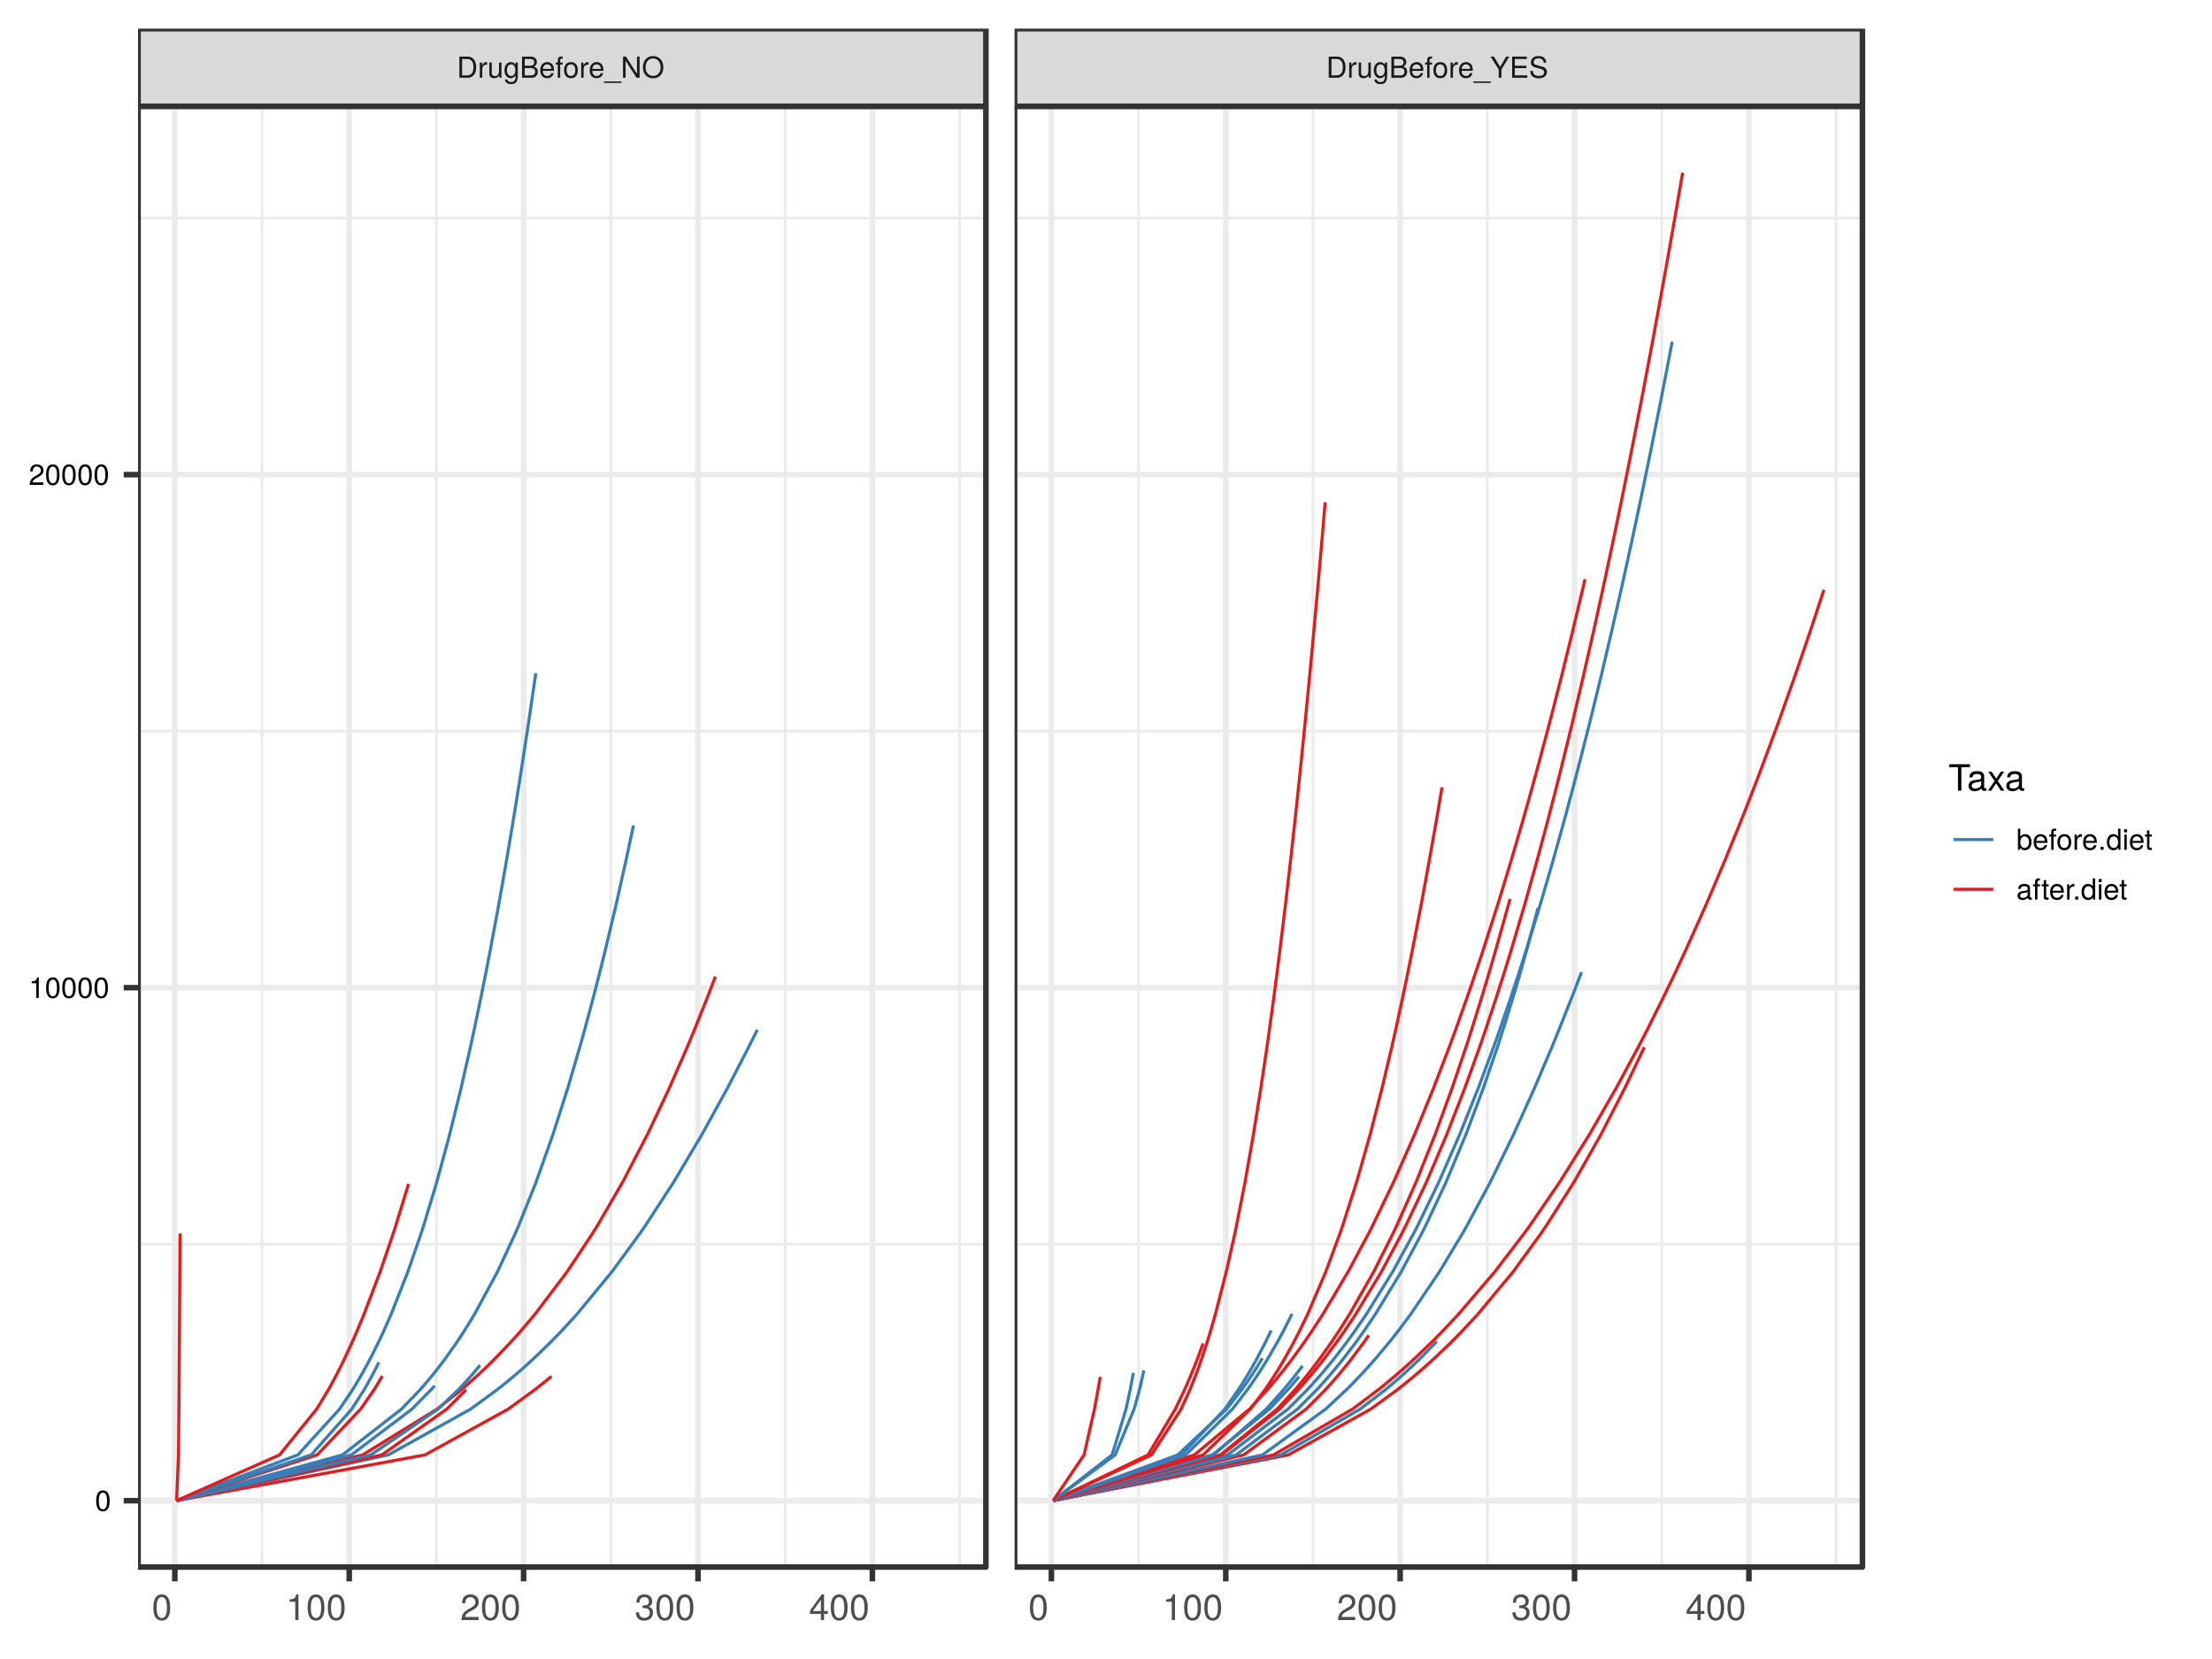 <?xml version="1.0" encoding="UTF-8"?>
<svg xmlns="http://www.w3.org/2000/svg" xmlns:xlink="http://www.w3.org/1999/xlink" width="768pt" height="576pt" viewBox="0 0 768 576" version="1.1">
<defs>
<g>
<symbol overflow="visible" id="glyph0-0">
<path style="stroke:none;" d=""/>
</symbol>
<symbol overflow="visible" id="glyph0-1">
<path style="stroke:none;" d="M 6.719 -3.672 C 6.719 -5.953 5.594 -7.344 3.734 -7.344 L 0.891 -7.344 L 0.891 0 L 3.734 0 C 5.578 0 6.719 -1.391 6.719 -3.672 Z M 5.781 -3.672 C 5.781 -1.812 5.016 -0.828 3.562 -0.828 L 1.828 -0.828 L 1.828 -6.516 L 3.562 -6.516 C 5.016 -6.516 5.781 -5.547 5.781 -3.672 Z M 5.781 -3.672 "/>
</symbol>
<symbol overflow="visible" id="glyph0-2">
<path style="stroke:none;" d="M 3.234 -4.547 L 3.234 -5.406 C 3.094 -5.422 3.031 -5.438 2.906 -5.438 C 2.375 -5.438 1.953 -5.109 1.469 -4.328 L 1.469 -5.281 L 0.703 -5.281 L 0.703 0 L 1.547 0 L 1.547 -2.734 C 1.547 -3.938 1.938 -4.531 3.234 -4.547 Z M 3.234 -4.547 "/>
</symbol>
<symbol overflow="visible" id="glyph0-3">
<path style="stroke:none;" d="M 4.859 0 L 4.859 -5.281 L 4.016 -5.281 L 4.016 -2.375 C 4.016 -1.297 3.453 -0.578 2.578 -0.578 C 1.922 -0.578 1.484 -0.984 1.484 -1.625 L 1.484 -5.281 L 0.656 -5.281 L 0.656 -1.297 C 0.656 -0.406 1.312 0.156 2.344 0.156 C 3.109 0.156 3.609 -0.125 4.109 -0.812 L 4.109 0 Z M 4.859 0 "/>
</symbol>
<symbol overflow="visible" id="glyph0-4">
<path style="stroke:none;" d="M 4.922 -0.859 L 4.922 -5.281 L 4.156 -5.281 L 4.156 -4.516 C 3.734 -5.141 3.219 -5.438 2.547 -5.438 C 1.203 -5.438 0.297 -4.297 0.297 -2.594 C 0.297 -0.922 1.234 0.156 2.469 0.156 C 3.141 0.156 3.594 -0.125 4.156 -0.797 L 4.156 -0.438 C 4.156 0.953 3.578 1.484 2.594 1.484 C 1.938 1.484 1.422 1.25 1.312 0.609 L 0.469 0.609 C 0.547 1.609 1.328 2.203 2.562 2.203 C 4.219 2.203 4.922 1.469 4.922 -0.859 Z M 4.078 -2.609 C 4.078 -1.344 3.531 -0.625 2.641 -0.625 C 1.719 -0.625 1.172 -1.359 1.172 -2.641 C 1.172 -3.906 1.734 -4.656 2.625 -4.656 C 3.531 -4.656 4.078 -3.891 4.078 -2.609 Z M 4.078 -2.609 "/>
</symbol>
<symbol overflow="visible" id="glyph0-5">
<path style="stroke:none;" d="M 6.281 -2.094 C 6.281 -2.984 5.875 -3.516 4.938 -3.875 C 5.609 -4.188 5.953 -4.734 5.953 -5.484 C 5.953 -6.547 5.172 -7.344 3.781 -7.344 L 0.797 -7.344 L 0.797 0 L 4.109 0 C 5.438 0 6.281 -0.891 6.281 -2.094 Z M 5.016 -5.344 C 5.016 -4.609 4.578 -4.188 3.547 -4.188 L 1.734 -4.188 L 1.734 -6.516 L 3.547 -6.516 C 4.578 -6.516 5.016 -6.094 5.016 -5.344 Z M 5.344 -2.094 C 5.344 -1.375 4.906 -0.828 4.016 -0.828 L 1.734 -0.828 L 1.734 -3.359 L 4.016 -3.359 C 4.906 -3.359 5.344 -2.797 5.344 -2.094 Z M 5.344 -2.094 "/>
</symbol>
<symbol overflow="visible" id="glyph0-6">
<path style="stroke:none;" d="M 5.172 -2.406 C 5.172 -3.172 5.109 -3.641 4.953 -4.047 C 4.609 -4.906 3.812 -5.438 2.828 -5.438 C 1.344 -5.438 0.406 -4.344 0.406 -2.609 C 0.406 -0.875 1.312 0.156 2.797 0.156 C 4.016 0.156 4.844 -0.531 5.062 -1.609 L 4.219 -1.609 C 3.984 -0.906 3.5 -0.625 2.828 -0.625 C 1.953 -0.625 1.297 -1.188 1.281 -2.406 Z M 4.266 -3.141 C 4.266 -3.141 4.266 -3.109 4.266 -3.078 L 1.297 -3.078 C 1.375 -4.016 1.969 -4.656 2.812 -4.656 C 3.641 -4.656 4.266 -3.969 4.266 -3.141 Z M 4.266 -3.141 "/>
</symbol>
<symbol overflow="visible" id="glyph0-7">
<path style="stroke:none;" d="M 2.594 -4.594 L 2.594 -5.281 L 1.719 -5.281 L 1.719 -6.109 C 1.719 -6.453 1.922 -6.641 2.312 -6.641 C 2.375 -6.641 2.406 -6.641 2.594 -6.625 L 2.594 -7.328 C 2.406 -7.359 2.297 -7.375 2.125 -7.375 C 1.344 -7.375 0.891 -6.938 0.891 -6.172 L 0.891 -5.281 L 0.188 -5.281 L 0.188 -4.594 L 0.891 -4.594 L 0.891 0 L 1.719 0 L 1.719 -4.594 Z M 2.594 -4.594 "/>
</symbol>
<symbol overflow="visible" id="glyph0-8">
<path style="stroke:none;" d="M 5.141 -2.594 C 5.141 -4.422 4.266 -5.438 2.734 -5.438 C 1.266 -5.438 0.359 -4.422 0.359 -2.641 C 0.359 -0.859 1.25 0.156 2.75 0.156 C 4.234 0.156 5.141 -0.859 5.141 -2.594 Z M 4.266 -2.609 C 4.266 -1.375 3.672 -0.625 2.75 -0.625 C 1.812 -0.625 1.234 -1.359 1.234 -2.641 C 1.234 -3.906 1.812 -4.656 2.75 -4.656 C 3.703 -4.656 4.266 -3.922 4.266 -2.609 Z M 4.266 -2.609 "/>
</symbol>
<symbol overflow="visible" id="glyph0-9">
<path style="stroke:none;" d="M 5.828 1.781 L 5.828 1.281 L -0.219 1.281 L -0.219 1.781 Z M 5.828 1.781 "/>
</symbol>
<symbol overflow="visible" id="glyph0-10">
<path style="stroke:none;" d="M 6.516 0 L 6.516 -7.344 L 5.625 -7.344 L 5.625 -1.344 L 1.781 -7.344 L 0.766 -7.344 L 0.766 0 L 1.656 0 L 1.656 -5.953 L 5.453 0 Z M 6.516 0 "/>
</symbol>
<symbol overflow="visible" id="glyph0-11">
<path style="stroke:none;" d="M 7.484 -3.562 C 7.484 -5.922 6.078 -7.531 3.922 -7.531 C 1.812 -7.531 0.391 -5.922 0.391 -3.625 C 0.391 -1.312 1.812 0.188 3.938 0.188 C 6.094 0.188 7.484 -1.406 7.484 -3.562 Z M 6.547 -3.578 C 6.547 -1.797 5.484 -0.641 3.938 -0.641 C 2.375 -0.641 1.312 -1.797 1.312 -3.625 C 1.312 -5.438 2.375 -6.703 3.922 -6.703 C 5.516 -6.703 6.547 -5.438 6.547 -3.578 Z M 6.547 -3.578 "/>
</symbol>
<symbol overflow="visible" id="glyph0-12">
<path style="stroke:none;" d="M 6.656 -7.344 L 5.547 -7.344 L 3.453 -3.766 L 1.297 -7.344 L 0.125 -7.344 L 2.969 -2.875 L 2.969 0 L 3.906 0 L 3.906 -2.875 Z M 6.656 -7.344 "/>
</symbol>
<symbol overflow="visible" id="glyph0-13">
<path style="stroke:none;" d="M 6.172 0 L 6.172 -0.828 L 1.844 -0.828 L 1.844 -3.344 L 5.844 -3.344 L 5.844 -4.172 L 1.844 -4.172 L 1.844 -6.516 L 6 -6.516 L 6 -7.344 L 0.906 -7.344 L 0.906 0 Z M 6.172 0 "/>
</symbol>
<symbol overflow="visible" id="glyph0-14">
<path style="stroke:none;" d="M 6.266 -2.016 C 6.266 -2.922 5.688 -3.594 4.703 -3.859 L 2.859 -4.359 C 1.969 -4.578 1.641 -4.875 1.641 -5.438 C 1.641 -6.188 2.297 -6.75 3.281 -6.75 C 4.453 -6.75 5.125 -6.203 5.125 -5.25 L 6 -5.25 C 6 -6.688 5.016 -7.531 3.312 -7.531 C 1.703 -7.531 0.703 -6.641 0.703 -5.312 C 0.703 -4.422 1.172 -3.844 2.141 -3.594 L 3.969 -3.109 C 4.891 -2.875 5.328 -2.5 5.328 -1.922 C 5.328 -1.125 4.719 -0.641 3.453 -0.641 C 2.062 -0.641 1.375 -1.344 1.375 -2.391 L 0.484 -2.391 C 0.484 -0.656 1.656 0.188 3.391 0.188 C 5.25 0.188 6.266 -0.703 6.266 -2.016 Z M 6.266 -2.016 "/>
</symbol>
<symbol overflow="visible" id="glyph0-15">
<path style="stroke:none;" d="M 5.109 -3.438 C 5.109 -5.922 4.328 -7.141 2.766 -7.141 C 1.234 -7.141 0.438 -5.891 0.438 -3.5 C 0.438 -1.094 1.234 0.156 2.766 0.156 C 4.281 0.156 5.109 -1.094 5.109 -3.438 Z M 4.203 -3.516 C 4.203 -1.484 3.734 -0.578 2.75 -0.578 C 1.812 -0.578 1.344 -1.531 1.344 -3.484 C 1.344 -5.438 1.812 -6.359 2.766 -6.359 C 3.734 -6.359 4.203 -5.438 4.203 -3.516 Z M 4.203 -3.516 "/>
</symbol>
<symbol overflow="visible" id="glyph0-16">
<path style="stroke:none;" d="M 3.5 0 L 3.5 -7.141 L 2.906 -7.141 C 2.594 -6.047 2.406 -5.891 1.031 -5.719 L 1.031 -5.094 L 2.609 -5.094 L 2.609 0 Z M 3.5 0 "/>
</symbol>
<symbol overflow="visible" id="glyph0-17">
<path style="stroke:none;" d="M 5.156 -5.047 C 5.156 -6.266 4.219 -7.141 2.859 -7.141 C 1.406 -7.141 0.547 -6.406 0.5 -4.672 L 1.391 -4.672 C 1.469 -5.859 1.953 -6.375 2.828 -6.375 C 3.641 -6.375 4.25 -5.797 4.25 -5.031 C 4.25 -4.469 3.906 -3.984 3.281 -3.625 L 2.344 -3.094 C 0.859 -2.25 0.422 -1.578 0.344 0 L 5.094 0 L 5.094 -0.875 L 1.344 -0.875 C 1.438 -1.469 1.75 -1.828 2.625 -2.344 L 3.641 -2.891 C 4.641 -3.422 5.156 -4.172 5.156 -5.047 Z M 5.156 -5.047 "/>
</symbol>
<symbol overflow="visible" id="glyph0-18">
<path style="stroke:none;" d="M 5.266 -2.703 C 5.266 -4.422 4.406 -5.438 3.016 -5.438 C 2.281 -5.438 1.781 -5.156 1.375 -4.562 L 1.375 -7.344 L 0.547 -7.344 L 0.547 0 L 1.297 0 L 1.297 -0.75 C 1.703 -0.141 2.234 0.156 2.969 0.156 C 4.359 0.156 5.266 -0.984 5.266 -2.703 Z M 4.391 -2.656 C 4.391 -1.453 3.766 -0.641 2.859 -0.641 C 1.969 -0.641 1.375 -1.438 1.375 -2.641 C 1.375 -3.875 1.969 -4.688 2.859 -4.641 C 3.797 -4.641 4.391 -3.828 4.391 -2.656 Z M 4.391 -2.656 "/>
</symbol>
<symbol overflow="visible" id="glyph0-19">
<path style="stroke:none;" d="M 1.922 0 L 1.922 -1.047 L 0.875 -1.047 L 0.875 0 Z M 1.922 0 "/>
</symbol>
<symbol overflow="visible" id="glyph0-20">
<path style="stroke:none;" d="M 4.984 0 L 4.984 -7.344 L 4.156 -7.344 L 4.156 -4.609 C 3.797 -5.156 3.234 -5.438 2.531 -5.438 C 1.156 -5.438 0.266 -4.375 0.266 -2.688 C 0.266 -0.906 1.141 0.156 2.562 0.156 C 3.281 0.156 3.797 -0.125 4.25 -0.781 L 4.25 0 Z M 4.156 -2.625 C 4.156 -1.406 3.562 -0.641 2.688 -0.641 C 1.75 -0.641 1.141 -1.406 1.141 -2.641 C 1.141 -3.875 1.75 -4.641 2.672 -4.641 C 3.578 -4.641 4.156 -3.844 4.156 -2.625 Z M 4.156 -2.625 "/>
</symbol>
<symbol overflow="visible" id="glyph0-21">
<path style="stroke:none;" d="M 1.547 0 L 1.547 -5.281 L 0.703 -5.281 L 0.703 0 Z M 1.656 -6.078 L 1.656 -7.125 L 0.609 -7.125 L 0.609 -6.078 Z M 1.656 -6.078 "/>
</symbol>
<symbol overflow="visible" id="glyph0-22">
<path style="stroke:none;" d="M 2.562 0 L 2.562 -0.703 C 2.453 -0.672 2.312 -0.672 2.156 -0.672 C 1.797 -0.672 1.688 -0.766 1.688 -1.141 L 1.688 -4.594 L 2.562 -4.594 L 2.562 -5.281 L 1.688 -5.281 L 1.688 -6.734 L 0.859 -6.734 L 0.859 -5.281 L 0.141 -5.281 L 0.141 -4.594 L 0.859 -4.594 L 0.859 -0.766 C 0.859 -0.234 1.219 0.078 1.875 0.078 C 2.078 0.078 2.281 0.047 2.562 0 Z M 2.562 0 "/>
</symbol>
<symbol overflow="visible" id="glyph0-23">
<path style="stroke:none;" d="M 5.391 -0.016 L 5.391 -0.656 C 5.297 -0.641 5.266 -0.641 5.203 -0.641 C 4.922 -0.641 4.75 -0.781 4.75 -1.047 L 4.75 -3.984 C 4.75 -4.922 4.078 -5.438 2.766 -5.438 C 1.484 -5.438 0.703 -4.938 0.656 -3.719 L 1.5 -3.719 C 1.578 -4.359 1.953 -4.656 2.734 -4.656 C 3.5 -4.656 3.922 -4.375 3.922 -3.875 L 3.922 -3.641 C 3.922 -3.297 3.703 -3.141 3.047 -3.062 C 1.859 -2.906 1.672 -2.875 1.344 -2.734 C 0.734 -2.484 0.422 -2.016 0.422 -1.375 C 0.422 -0.406 1.094 0.156 2.156 0.156 C 2.828 0.156 3.484 -0.125 3.953 -0.625 C 4.047 -0.219 4.406 0.078 4.812 0.078 C 4.984 0.078 5.125 0.047 5.391 -0.016 Z M 3.922 -1.828 C 3.922 -1.062 3.156 -0.578 2.344 -0.578 C 1.688 -0.578 1.297 -0.812 1.297 -1.391 C 1.297 -1.938 1.672 -2.188 2.562 -2.312 C 3.453 -2.438 3.641 -2.484 3.922 -2.609 Z M 3.922 -1.828 "/>
</symbol>
<symbol overflow="visible" id="glyph1-0">
<path style="stroke:none;" d=""/>
</symbol>
<symbol overflow="visible" id="glyph1-1">
<path style="stroke:none;" d="M 6.391 -4.297 C 6.391 -7.391 5.406 -8.922 3.469 -8.922 C 1.531 -8.922 0.547 -7.375 0.547 -4.375 C 0.547 -1.359 1.547 0.188 3.469 0.188 C 5.359 0.188 6.391 -1.359 6.391 -4.297 Z M 5.25 -4.391 C 5.25 -1.859 4.672 -0.734 3.438 -0.734 C 2.266 -0.734 1.672 -1.922 1.672 -4.359 C 1.672 -6.797 2.266 -7.953 3.469 -7.953 C 4.656 -7.953 5.25 -6.781 5.25 -4.391 Z M 5.25 -4.391 "/>
</symbol>
<symbol overflow="visible" id="glyph1-2">
<path style="stroke:none;" d="M 4.375 0 L 4.375 -8.922 L 3.641 -8.922 C 3.25 -7.562 3 -7.375 1.281 -7.156 L 1.281 -6.359 L 3.266 -6.359 L 3.266 0 Z M 4.375 0 "/>
</symbol>
<symbol overflow="visible" id="glyph1-3">
<path style="stroke:none;" d="M 6.438 -6.312 C 6.438 -7.828 5.266 -8.922 3.578 -8.922 C 1.75 -8.922 0.688 -8 0.625 -5.828 L 1.734 -5.828 C 1.828 -7.328 2.438 -7.953 3.531 -7.953 C 4.547 -7.953 5.297 -7.234 5.297 -6.281 C 5.297 -5.578 4.891 -4.969 4.094 -4.516 L 2.938 -3.859 C 1.078 -2.812 0.531 -1.969 0.422 0 L 6.375 0 L 6.375 -1.094 L 1.672 -1.094 C 1.781 -1.828 2.188 -2.297 3.281 -2.938 L 4.547 -3.609 C 5.797 -4.281 6.438 -5.219 6.438 -6.312 Z M 6.438 -6.312 "/>
</symbol>
<symbol overflow="visible" id="glyph1-4">
<path style="stroke:none;" d="M 6.375 -2.594 C 6.375 -3.672 5.938 -4.312 4.859 -4.672 C 5.688 -5 6.109 -5.578 6.109 -6.469 C 6.109 -8.016 5.094 -8.922 3.391 -8.922 C 1.594 -8.922 0.625 -7.953 0.594 -6.047 L 1.703 -6.047 C 1.719 -7.375 2.266 -7.953 3.406 -7.953 C 4.375 -7.953 4.969 -7.375 4.969 -6.438 C 4.969 -5.484 4.562 -5.094 2.781 -5.094 L 2.781 -4.156 L 3.391 -4.156 C 4.609 -4.156 5.234 -3.578 5.234 -2.578 C 5.234 -1.453 4.547 -0.797 3.391 -0.797 C 2.172 -0.797 1.594 -1.391 1.516 -2.688 L 0.406 -2.688 C 0.547 -0.703 1.531 0.188 3.344 0.188 C 5.188 0.188 6.375 -0.906 6.375 -2.594 Z M 6.375 -2.594 "/>
</symbol>
<symbol overflow="visible" id="glyph1-5">
<path style="stroke:none;" d="M 6.547 -2.141 L 6.547 -3.141 L 5.219 -3.141 L 5.219 -8.922 L 4.406 -8.922 L 0.359 -3.312 L 0.359 -2.141 L 4.125 -2.141 L 4.125 0 L 5.219 0 L 5.219 -2.141 Z M 4.125 -3.141 L 1.328 -3.141 L 4.125 -7.047 Z M 4.125 -3.141 "/>
</symbol>
<symbol overflow="visible" id="glyph1-6">
<path style="stroke:none;" d="M 7.469 -8.141 L 7.469 -9.188 L 0.266 -9.188 L 0.266 -8.141 L 3.281 -8.141 L 3.281 0 L 4.453 0 L 4.453 -8.141 Z M 7.469 -8.141 "/>
</symbol>
<symbol overflow="visible" id="glyph1-7">
<path style="stroke:none;" d="M 6.734 -0.031 L 6.734 -0.812 C 6.625 -0.797 6.578 -0.797 6.516 -0.797 C 6.141 -0.797 5.938 -0.984 5.938 -1.312 L 5.938 -4.984 C 5.938 -6.156 5.094 -6.781 3.469 -6.781 C 1.859 -6.781 0.875 -6.172 0.812 -4.641 L 1.875 -4.641 C 1.969 -5.453 2.438 -5.812 3.422 -5.812 C 4.375 -5.812 4.906 -5.469 4.906 -4.844 L 4.906 -4.562 C 4.906 -4.125 4.641 -3.922 3.797 -3.828 C 2.312 -3.641 2.094 -3.594 1.688 -3.422 C 0.922 -3.109 0.531 -2.516 0.531 -1.719 C 0.531 -0.516 1.359 0.188 2.688 0.188 C 3.531 0.188 4.359 -0.156 4.938 -0.781 C 5.047 -0.281 5.5 0.094 6.016 0.094 C 6.234 0.094 6.391 0.062 6.734 -0.031 Z M 4.906 -2.281 C 4.906 -1.328 3.938 -0.734 2.922 -0.734 C 2.109 -0.734 1.625 -1.016 1.625 -1.734 C 1.625 -2.438 2.094 -2.734 3.219 -2.891 C 4.312 -3.047 4.547 -3.094 4.906 -3.266 Z M 4.906 -2.281 "/>
</symbol>
<symbol overflow="visible" id="glyph1-8">
<path style="stroke:none;" d="M 5.953 0 L 3.672 -3.406 L 5.891 -6.594 L 4.703 -6.594 L 3.125 -4.203 L 1.531 -6.594 L 0.344 -6.594 L 2.547 -3.359 L 0.219 0 L 1.406 0 L 3.078 -2.531 L 4.734 0 Z M 5.953 0 "/>
</symbol>
</g>
<clipPath id="clip1">
  <path d="M 47.93 36.902 L 343 36.902 L 343 545 L 47.93 545 Z M 47.93 36.902 "/>
</clipPath>
<clipPath id="clip2">
  <path d="M 47.93 431 L 343 431 L 343 433 L 47.93 433 Z M 47.93 431 "/>
</clipPath>
<clipPath id="clip3">
  <path d="M 47.93 253 L 343 253 L 343 255 L 47.93 255 Z M 47.93 253 "/>
</clipPath>
<clipPath id="clip4">
  <path d="M 47.93 75 L 343 75 L 343 77 L 47.93 77 Z M 47.93 75 "/>
</clipPath>
<clipPath id="clip5">
  <path d="M 90 36.902 L 92 36.902 L 92 545 L 90 545 Z M 90 36.902 "/>
</clipPath>
<clipPath id="clip6">
  <path d="M 151 36.902 L 153 36.902 L 153 545 L 151 545 Z M 151 36.902 "/>
</clipPath>
<clipPath id="clip7">
  <path d="M 211 36.902 L 213 36.902 L 213 545 L 211 545 Z M 211 36.902 "/>
</clipPath>
<clipPath id="clip8">
  <path d="M 272 36.902 L 274 36.902 L 274 545 L 272 545 Z M 272 36.902 "/>
</clipPath>
<clipPath id="clip9">
  <path d="M 332 36.902 L 334 36.902 L 334 545 L 332 545 Z M 332 36.902 "/>
</clipPath>
<clipPath id="clip10">
  <path d="M 47.93 520 L 343.301 520 L 343.301 523 L 47.93 523 Z M 47.93 520 "/>
</clipPath>
<clipPath id="clip11">
  <path d="M 47.93 341 L 343.301 341 L 343.301 344 L 47.93 344 Z M 47.93 341 "/>
</clipPath>
<clipPath id="clip12">
  <path d="M 47.93 163 L 343.301 163 L 343.301 166 L 47.93 166 Z M 47.93 163 "/>
</clipPath>
<clipPath id="clip13">
  <path d="M 59 36.902 L 62 36.902 L 62 545.07 L 59 545.07 Z M 59 36.902 "/>
</clipPath>
<clipPath id="clip14">
  <path d="M 120 36.902 L 123 36.902 L 123 545.07 L 120 545.07 Z M 120 36.902 "/>
</clipPath>
<clipPath id="clip15">
  <path d="M 180 36.902 L 183 36.902 L 183 545.07 L 180 545.07 Z M 180 36.902 "/>
</clipPath>
<clipPath id="clip16">
  <path d="M 241 36.902 L 244 36.902 L 244 545.07 L 241 545.07 Z M 241 36.902 "/>
</clipPath>
<clipPath id="clip17">
  <path d="M 301 36.902 L 304 36.902 L 304 545.07 L 301 545.07 Z M 301 36.902 "/>
</clipPath>
<clipPath id="clip18">
  <path d="M 47.93 36.902 L 343.301 36.902 L 343.301 545.07 L 47.93 545.07 Z M 47.93 36.902 "/>
</clipPath>
<clipPath id="clip19">
  <path d="M 352.262 36.902 L 647 36.902 L 647 545 L 352.262 545 Z M 352.262 36.902 "/>
</clipPath>
<clipPath id="clip20">
  <path d="M 352.262 431 L 647.633 431 L 647.633 433 L 352.262 433 Z M 352.262 431 "/>
</clipPath>
<clipPath id="clip21">
  <path d="M 352.262 253 L 647.633 253 L 647.633 255 L 352.262 255 Z M 352.262 253 "/>
</clipPath>
<clipPath id="clip22">
  <path d="M 352.262 75 L 647.633 75 L 647.633 77 L 352.262 77 Z M 352.262 75 "/>
</clipPath>
<clipPath id="clip23">
  <path d="M 394 36.902 L 396 36.902 L 396 545 L 394 545 Z M 394 36.902 "/>
</clipPath>
<clipPath id="clip24">
  <path d="M 455 36.902 L 457 36.902 L 457 545 L 455 545 Z M 455 36.902 "/>
</clipPath>
<clipPath id="clip25">
  <path d="M 515 36.902 L 517 36.902 L 517 545 L 515 545 Z M 515 36.902 "/>
</clipPath>
<clipPath id="clip26">
  <path d="M 576 36.902 L 578 36.902 L 578 545 L 576 545 Z M 576 36.902 "/>
</clipPath>
<clipPath id="clip27">
  <path d="M 637 36.902 L 638 36.902 L 638 545 L 637 545 Z M 637 36.902 "/>
</clipPath>
<clipPath id="clip28">
  <path d="M 352.262 520 L 647.633 520 L 647.633 523 L 352.262 523 Z M 352.262 520 "/>
</clipPath>
<clipPath id="clip29">
  <path d="M 352.262 341 L 647.633 341 L 647.633 344 L 352.262 344 Z M 352.262 341 "/>
</clipPath>
<clipPath id="clip30">
  <path d="M 352.262 163 L 647.633 163 L 647.633 166 L 352.262 166 Z M 352.262 163 "/>
</clipPath>
<clipPath id="clip31">
  <path d="M 364 36.902 L 367 36.902 L 367 545.07 L 364 545.07 Z M 364 36.902 "/>
</clipPath>
<clipPath id="clip32">
  <path d="M 424 36.902 L 427 36.902 L 427 545.07 L 424 545.07 Z M 424 36.902 "/>
</clipPath>
<clipPath id="clip33">
  <path d="M 485 36.902 L 488 36.902 L 488 545.07 L 485 545.07 Z M 485 36.902 "/>
</clipPath>
<clipPath id="clip34">
  <path d="M 545 36.902 L 548 36.902 L 548 545.07 L 545 545.07 Z M 545 36.902 "/>
</clipPath>
<clipPath id="clip35">
  <path d="M 606 36.902 L 609 36.902 L 609 545.07 L 606 545.07 Z M 606 36.902 "/>
</clipPath>
<clipPath id="clip36">
  <path d="M 352.262 36.902 L 647.633 36.902 L 647.633 545.07 L 352.262 545.07 Z M 352.262 36.902 "/>
</clipPath>
<clipPath id="clip37">
  <path d="M 47.93 9.961 L 343 9.961 L 343 37 L 47.93 37 Z M 47.93 9.961 "/>
</clipPath>
<clipPath id="clip38">
  <path d="M 47.93 9.961 L 343.301 9.961 L 343.301 37.902 L 47.93 37.902 Z M 47.93 9.961 "/>
</clipPath>
<clipPath id="clip39">
  <path d="M 352.262 9.961 L 647 9.961 L 647 37 L 352.262 37 Z M 352.262 9.961 "/>
</clipPath>
<clipPath id="clip40">
  <path d="M 352.262 9.961 L 647.633 9.961 L 647.633 37.902 L 352.262 37.902 Z M 352.262 9.961 "/>
</clipPath>
</defs>
<g id="surface7668">
<rect x="0" y="0" width="768" height="576" style="fill:rgb(100%,100%,100%);fill-opacity:1;stroke:none;"/>
<rect x="0" y="0" width="768" height="576" style="fill:rgb(100%,100%,100%);fill-opacity:1;stroke:none;"/>
<path style="fill:none;stroke-width:1.94;stroke-linecap:round;stroke-linejoin:round;stroke:rgb(100%,100%,100%);stroke-opacity:1;stroke-miterlimit:10;" d="M 0 576 L 768 576 L 768 0 L 0 0 Z M 0 576 "/>
<g clip-path="url(#clip1)" clip-rule="nonzero">
<path style=" stroke:none;fill-rule:nonzero;fill:rgb(100%,100%,100%);fill-opacity:1;" d="M 47.93 544.07 L 342.301 544.07 L 342.301 36.902 L 47.93 36.902 Z M 47.93 544.07 "/>
</g>
<g clip-path="url(#clip2)" clip-rule="nonzero">
<path style="fill:none;stroke-width:0.97;stroke-linecap:butt;stroke-linejoin:round;stroke:rgb(92.157%,92.157%,92.157%);stroke-opacity:1;stroke-miterlimit:10;" d="M 47.93 431.977 L 342.301 431.977 "/>
</g>
<g clip-path="url(#clip3)" clip-rule="nonzero">
<path style="fill:none;stroke-width:0.97;stroke-linecap:butt;stroke-linejoin:round;stroke:rgb(92.157%,92.157%,92.157%);stroke-opacity:1;stroke-miterlimit:10;" d="M 47.93 253.855 L 342.301 253.855 "/>
</g>
<g clip-path="url(#clip4)" clip-rule="nonzero">
<path style="fill:none;stroke-width:0.97;stroke-linecap:butt;stroke-linejoin:round;stroke:rgb(92.157%,92.157%,92.157%);stroke-opacity:1;stroke-miterlimit:10;" d="M 47.93 75.738 L 342.301 75.738 "/>
</g>
<g clip-path="url(#clip5)" clip-rule="nonzero">
<path style="fill:none;stroke-width:0.97;stroke-linecap:butt;stroke-linejoin:round;stroke:rgb(92.157%,92.157%,92.157%);stroke-opacity:1;stroke-miterlimit:10;" d="M 90.977 544.07 L 90.977 36.902 "/>
</g>
<g clip-path="url(#clip6)" clip-rule="nonzero">
<path style="fill:none;stroke-width:0.97;stroke-linecap:butt;stroke-linejoin:round;stroke:rgb(92.157%,92.157%,92.157%);stroke-opacity:1;stroke-miterlimit:10;" d="M 151.523 544.07 L 151.523 36.902 "/>
</g>
<g clip-path="url(#clip7)" clip-rule="nonzero">
<path style="fill:none;stroke-width:0.97;stroke-linecap:butt;stroke-linejoin:round;stroke:rgb(92.157%,92.157%,92.157%);stroke-opacity:1;stroke-miterlimit:10;" d="M 212.066 544.07 L 212.066 36.902 "/>
</g>
<g clip-path="url(#clip8)" clip-rule="nonzero">
<path style="fill:none;stroke-width:0.97;stroke-linecap:butt;stroke-linejoin:round;stroke:rgb(92.157%,92.157%,92.157%);stroke-opacity:1;stroke-miterlimit:10;" d="M 272.613 544.07 L 272.613 36.902 "/>
</g>
<g clip-path="url(#clip9)" clip-rule="nonzero">
<path style="fill:none;stroke-width:0.97;stroke-linecap:butt;stroke-linejoin:round;stroke:rgb(92.157%,92.157%,92.157%);stroke-opacity:1;stroke-miterlimit:10;" d="M 333.156 544.07 L 333.156 36.902 "/>
</g>
<g clip-path="url(#clip10)" clip-rule="nonzero">
<path style="fill:none;stroke-width:1.94;stroke-linecap:butt;stroke-linejoin:round;stroke:rgb(92.157%,92.157%,92.157%);stroke-opacity:1;stroke-miterlimit:10;" d="M 47.93 521.035 L 342.301 521.035 "/>
</g>
<g clip-path="url(#clip11)" clip-rule="nonzero">
<path style="fill:none;stroke-width:1.94;stroke-linecap:butt;stroke-linejoin:round;stroke:rgb(92.157%,92.157%,92.157%);stroke-opacity:1;stroke-miterlimit:10;" d="M 47.93 342.918 L 342.301 342.918 "/>
</g>
<g clip-path="url(#clip12)" clip-rule="nonzero">
<path style="fill:none;stroke-width:1.94;stroke-linecap:butt;stroke-linejoin:round;stroke:rgb(92.157%,92.157%,92.157%);stroke-opacity:1;stroke-miterlimit:10;" d="M 47.93 164.797 L 342.301 164.797 "/>
</g>
<g clip-path="url(#clip13)" clip-rule="nonzero">
<path style="fill:none;stroke-width:1.94;stroke-linecap:butt;stroke-linejoin:round;stroke:rgb(92.157%,92.157%,92.157%);stroke-opacity:1;stroke-miterlimit:10;" d="M 60.703 544.07 L 60.703 36.902 "/>
</g>
<g clip-path="url(#clip14)" clip-rule="nonzero">
<path style="fill:none;stroke-width:1.94;stroke-linecap:butt;stroke-linejoin:round;stroke:rgb(92.157%,92.157%,92.157%);stroke-opacity:1;stroke-miterlimit:10;" d="M 121.25 544.07 L 121.25 36.902 "/>
</g>
<g clip-path="url(#clip15)" clip-rule="nonzero">
<path style="fill:none;stroke-width:1.94;stroke-linecap:butt;stroke-linejoin:round;stroke:rgb(92.157%,92.157%,92.157%);stroke-opacity:1;stroke-miterlimit:10;" d="M 181.793 544.07 L 181.793 36.902 "/>
</g>
<g clip-path="url(#clip16)" clip-rule="nonzero">
<path style="fill:none;stroke-width:1.94;stroke-linecap:butt;stroke-linejoin:round;stroke:rgb(92.157%,92.157%,92.157%);stroke-opacity:1;stroke-miterlimit:10;" d="M 242.34 544.07 L 242.34 36.902 "/>
</g>
<g clip-path="url(#clip17)" clip-rule="nonzero">
<path style="fill:none;stroke-width:1.94;stroke-linecap:butt;stroke-linejoin:round;stroke:rgb(92.157%,92.157%,92.157%);stroke-opacity:1;stroke-miterlimit:10;" d="M 302.887 544.07 L 302.887 36.902 "/>
</g>
<path style="fill:none;stroke-width:1.067;stroke-linecap:butt;stroke-linejoin:round;stroke:rgb(89.412%,10.196%,10.98%);stroke-opacity:1;stroke-miterlimit:10;" d="M 61.309 521.02 L 147.605 505.121 L 176.465 489.219 L 185.633 482.543 L 187.434 481.137 L 191.203 478.09 L 191.332 477.984 L 191.48 477.859 "/>
<path style="fill:none;stroke-width:1.067;stroke-linecap:butt;stroke-linejoin:round;stroke:rgb(21.569%,49.412%,72.157%);stroke-opacity:1;stroke-miterlimit:10;" d="M 61.309 521.02 L 134.867 505.121 L 163.418 489.219 L 172.555 482.543 L 174.336 481.137 L 178.051 478.09 L 178.176 477.984 L 178.473 477.734 L 179.723 476.668 L 180.77 475.758 L 182.504 474.227 L 182.762 473.996 L 183.512 473.32 L 183.863 472.996 L 185.43 471.555 L 190.715 466.461 L 191.441 465.73 L 193.504 463.629 L 195.105 461.953 L 199.277 457.422 L 200.41 456.164 L 212.484 441.523 L 222.172 428.27 L 224 425.625 L 233.48 411.066 L 234.312 409.727 L 243.75 393.828 L 252.496 377.93 L 259.91 363.598 L 260.695 362.031 L 262.926 357.539 "/>
<path style="fill:none;stroke-width:1.067;stroke-linecap:butt;stroke-linejoin:round;stroke:rgb(89.412%,10.196%,10.98%);stroke-opacity:1;stroke-miterlimit:10;" d="M 61.309 521.02 L 132.602 505.121 L 155.133 489.219 L 161.816 482.543 "/>
<path style="fill:none;stroke-width:1.067;stroke-linecap:butt;stroke-linejoin:round;stroke:rgb(89.412%,10.196%,10.98%);stroke-opacity:1;stroke-miterlimit:10;" d="M 61.309 521.02 L 125.926 505.121 L 151.762 489.219 L 160.137 482.543 L 161.777 481.137 L 165.195 478.09 L 165.312 477.984 L 165.586 477.734 L 166.738 476.668 L 167.707 475.758 L 169.305 474.227 L 169.543 473.996 L 170.234 473.32 L 170.562 472.996 L 172.008 471.555 L 176.895 466.461 L 177.566 465.73 L 179.469 463.629 L 180.949 461.953 L 184.801 457.422 L 185.84 456.164 L 196.922 441.523 L 205.707 428.27 L 207.352 425.625 L 215.809 411.066 L 216.543 409.727 L 224.805 393.828 L 232.316 377.93 L 238.582 363.598 L 239.242 362.031 L 241.102 357.539 L 245.66 346.133 L 248.395 339.035 "/>
<path style="fill:none;stroke-width:1.067;stroke-linecap:butt;stroke-linejoin:round;stroke:rgb(21.569%,49.412%,72.157%);stroke-opacity:1;stroke-miterlimit:10;" d="M 61.309 521.02 L 128.762 505.121 L 152.09 489.219 L 159.094 482.543 L 160.438 481.137 L 163.199 478.09 L 163.293 477.984 L 163.512 477.734 L 164.438 476.668 L 165.203 475.758 L 166.469 474.227 L 166.66 473.996 "/>
<path style="fill:none;stroke-width:1.067;stroke-linecap:butt;stroke-linejoin:round;stroke:rgb(21.569%,49.412%,72.157%);stroke-opacity:1;stroke-miterlimit:10;" d="M 61.309 521.02 L 122.023 505.121 L 143.035 489.219 L 149.621 482.543 L 150.918 481.137 "/>
<path style="fill:none;stroke-width:1.067;stroke-linecap:butt;stroke-linejoin:round;stroke:rgb(21.569%,49.412%,72.157%);stroke-opacity:1;stroke-miterlimit:10;" d="M 61.309 521.02 L 118.926 505.121 L 139.418 489.219 L 145.82 482.543 L 147.059 481.137 L 149.633 478.09 L 149.723 477.984 L 149.926 477.734 L 150.789 476.668 L 151.512 475.758 L 152.703 474.227 L 152.883 473.996 L 153.398 473.32 L 153.641 472.996 L 154.715 471.555 L 158.312 466.461 L 158.809 465.73 L 160.199 463.629 L 161.281 461.953 L 164.074 457.422 L 164.828 456.164 L 172.738 441.523 L 178.898 428.27 L 180.043 425.625 L 185.875 411.066 L 186.375 409.727 L 192.004 393.828 L 197.082 377.93 L 201.297 363.598 L 201.742 362.031 L 202.988 357.539 L 206.047 346.133 L 207.875 339.035 L 208.254 337.539 L 210.07 330.234 L 213.617 315.324 L 213.848 314.336 L 214.359 312.102 L 217.406 298.438 L 219.938 286.578 "/>
<path style="fill:none;stroke-width:1.067;stroke-linecap:butt;stroke-linejoin:round;stroke:rgb(89.412%,10.196%,10.98%);stroke-opacity:1;stroke-miterlimit:10;" d="M 61.309 521.02 L 110.145 505.121 L 125.227 489.219 L 129.848 482.543 L 130.73 481.137 L 132.547 478.09 L 132.609 477.984 L 132.68 477.859 L 132.754 477.734 "/>
<path style="fill:none;stroke-width:1.067;stroke-linecap:butt;stroke-linejoin:round;stroke:rgb(21.569%,49.412%,72.157%);stroke-opacity:1;stroke-miterlimit:10;" d="M 61.309 521.02 L 108.062 505.121 L 122.137 489.219 L 126.398 482.543 L 127.219 481.137 L 128.918 478.09 L 128.973 477.984 L 129.043 477.859 L 129.109 477.734 L 129.676 476.668 L 130.148 475.758 L 130.93 474.227 L 131.047 473.996 L 131.383 473.32 L 131.543 472.996 "/>
<path style="fill:none;stroke-width:1.067;stroke-linecap:butt;stroke-linejoin:round;stroke:rgb(21.569%,49.412%,72.157%);stroke-opacity:1;stroke-miterlimit:10;" d="M 61.309 521.02 L 103.426 505.121 L 117.91 489.219 L 122.387 482.543 L 123.258 481.137 L 125.062 478.09 L 125.125 477.984 L 125.195 477.859 L 125.27 477.734 L 125.875 476.668 L 126.383 475.758 L 127.223 474.227 L 127.348 473.996 L 127.711 473.32 L 127.883 472.996 L 128.641 471.555 L 131.195 466.461 L 131.547 465.73 L 132.539 463.629 L 133.309 461.953 L 135.316 457.422 L 135.859 456.164 L 141.625 441.523 L 146.195 428.27 L 147.051 425.625 L 151.449 411.066 L 151.832 409.727 L 156.133 393.828 L 160.047 377.93 L 163.316 363.598 L 163.66 362.031 L 164.629 357.539 L 167.012 346.133 L 168.438 339.035 L 168.734 337.539 L 170.152 330.234 L 172.934 315.324 L 173.113 314.336 L 173.512 312.102 L 175.91 298.438 L 177.91 286.578 L 178.574 282.539 L 180.047 273.379 L 181.109 266.641 L 183.539 250.738 L 185.871 234.84 L 186.031 233.711 "/>
<path style="fill:none;stroke-width:1.067;stroke-linecap:butt;stroke-linejoin:round;stroke:rgb(89.412%,10.196%,10.98%);stroke-opacity:1;stroke-miterlimit:10;" d="M 61.309 521.02 L 97.07 505.121 L 109.957 489.219 L 113.996 482.543 L 114.785 481.137 L 116.426 478.09 L 116.48 477.984 L 116.613 477.734 L 117.164 476.668 L 117.629 475.758 L 118.398 474.227 L 118.512 473.996 L 118.844 473.32 L 119 472.996 L 119.695 471.555 L 122.055 466.461 L 122.383 465.73 L 123.309 463.629 L 124.027 461.953 L 125.918 457.422 L 126.43 456.164 L 131.992 441.523 L 136.523 428.27 L 137.379 425.625 L 141.836 411.066 "/>
<path style="fill:none;stroke-width:1.067;stroke-linecap:butt;stroke-linejoin:round;stroke:rgb(89.412%,10.196%,10.98%);stroke-opacity:1;stroke-miterlimit:10;" d="M 61.309 521.02 L 61.977 505.121 L 62.121 489.219 L 62.164 482.543 L 62.176 481.137 L 62.195 478.09 L 62.195 477.859 L 62.199 477.734 L 62.203 476.668 L 62.211 475.758 L 62.219 474.227 L 62.223 473.996 L 62.227 473.32 L 62.227 472.996 L 62.238 471.555 L 62.27 466.461 L 62.277 465.73 L 62.289 463.629 L 62.301 461.953 L 62.332 457.422 L 62.34 456.164 L 62.434 441.523 L 62.52 428.27 "/>
<g clip-path="url(#clip18)" clip-rule="nonzero">
<path style="fill:none;stroke-width:1.94;stroke-linecap:round;stroke-linejoin:round;stroke:rgb(20%,20%,20%);stroke-opacity:1;stroke-miterlimit:10;" d="M 47.93 544.07 L 342.301 544.07 L 342.301 36.902 L 47.93 36.902 Z M 47.93 544.07 "/>
</g>
<g clip-path="url(#clip19)" clip-rule="nonzero">
<path style=" stroke:none;fill-rule:nonzero;fill:rgb(100%,100%,100%);fill-opacity:1;" d="M 352.262 544.07 L 646.633 544.07 L 646.633 36.902 L 352.262 36.902 Z M 352.262 544.07 "/>
</g>
<g clip-path="url(#clip20)" clip-rule="nonzero">
<path style="fill:none;stroke-width:0.97;stroke-linecap:butt;stroke-linejoin:round;stroke:rgb(92.157%,92.157%,92.157%);stroke-opacity:1;stroke-miterlimit:10;" d="M 352.262 431.977 L 646.633 431.977 "/>
</g>
<g clip-path="url(#clip21)" clip-rule="nonzero">
<path style="fill:none;stroke-width:0.97;stroke-linecap:butt;stroke-linejoin:round;stroke:rgb(92.157%,92.157%,92.157%);stroke-opacity:1;stroke-miterlimit:10;" d="M 352.262 253.855 L 646.633 253.855 "/>
</g>
<g clip-path="url(#clip22)" clip-rule="nonzero">
<path style="fill:none;stroke-width:0.97;stroke-linecap:butt;stroke-linejoin:round;stroke:rgb(92.157%,92.157%,92.157%);stroke-opacity:1;stroke-miterlimit:10;" d="M 352.262 75.738 L 646.633 75.738 "/>
</g>
<g clip-path="url(#clip23)" clip-rule="nonzero">
<path style="fill:none;stroke-width:0.97;stroke-linecap:butt;stroke-linejoin:round;stroke:rgb(92.157%,92.157%,92.157%);stroke-opacity:1;stroke-miterlimit:10;" d="M 395.312 544.07 L 395.312 36.902 "/>
</g>
<g clip-path="url(#clip24)" clip-rule="nonzero">
<path style="fill:none;stroke-width:0.97;stroke-linecap:butt;stroke-linejoin:round;stroke:rgb(92.157%,92.157%,92.157%);stroke-opacity:1;stroke-miterlimit:10;" d="M 455.855 544.07 L 455.855 36.902 "/>
</g>
<g clip-path="url(#clip25)" clip-rule="nonzero">
<path style="fill:none;stroke-width:0.97;stroke-linecap:butt;stroke-linejoin:round;stroke:rgb(92.157%,92.157%,92.157%);stroke-opacity:1;stroke-miterlimit:10;" d="M 516.402 544.07 L 516.402 36.902 "/>
</g>
<g clip-path="url(#clip26)" clip-rule="nonzero">
<path style="fill:none;stroke-width:0.97;stroke-linecap:butt;stroke-linejoin:round;stroke:rgb(92.157%,92.157%,92.157%);stroke-opacity:1;stroke-miterlimit:10;" d="M 576.945 544.07 L 576.945 36.902 "/>
</g>
<g clip-path="url(#clip27)" clip-rule="nonzero">
<path style="fill:none;stroke-width:0.97;stroke-linecap:butt;stroke-linejoin:round;stroke:rgb(92.157%,92.157%,92.157%);stroke-opacity:1;stroke-miterlimit:10;" d="M 637.492 544.07 L 637.492 36.902 "/>
</g>
<g clip-path="url(#clip28)" clip-rule="nonzero">
<path style="fill:none;stroke-width:1.94;stroke-linecap:butt;stroke-linejoin:round;stroke:rgb(92.157%,92.157%,92.157%);stroke-opacity:1;stroke-miterlimit:10;" d="M 352.262 521.035 L 646.633 521.035 "/>
</g>
<g clip-path="url(#clip29)" clip-rule="nonzero">
<path style="fill:none;stroke-width:1.94;stroke-linecap:butt;stroke-linejoin:round;stroke:rgb(92.157%,92.157%,92.157%);stroke-opacity:1;stroke-miterlimit:10;" d="M 352.262 342.918 L 646.633 342.918 "/>
</g>
<g clip-path="url(#clip30)" clip-rule="nonzero">
<path style="fill:none;stroke-width:1.94;stroke-linecap:butt;stroke-linejoin:round;stroke:rgb(92.157%,92.157%,92.157%);stroke-opacity:1;stroke-miterlimit:10;" d="M 352.262 164.797 L 646.633 164.797 "/>
</g>
<g clip-path="url(#clip31)" clip-rule="nonzero">
<path style="fill:none;stroke-width:1.94;stroke-linecap:butt;stroke-linejoin:round;stroke:rgb(92.157%,92.157%,92.157%);stroke-opacity:1;stroke-miterlimit:10;" d="M 365.039 544.07 L 365.039 36.902 "/>
</g>
<g clip-path="url(#clip32)" clip-rule="nonzero">
<path style="fill:none;stroke-width:1.94;stroke-linecap:butt;stroke-linejoin:round;stroke:rgb(92.157%,92.157%,92.157%);stroke-opacity:1;stroke-miterlimit:10;" d="M 425.582 544.07 L 425.582 36.902 "/>
</g>
<g clip-path="url(#clip33)" clip-rule="nonzero">
<path style="fill:none;stroke-width:1.94;stroke-linecap:butt;stroke-linejoin:round;stroke:rgb(92.157%,92.157%,92.157%);stroke-opacity:1;stroke-miterlimit:10;" d="M 486.129 544.07 L 486.129 36.902 "/>
</g>
<g clip-path="url(#clip34)" clip-rule="nonzero">
<path style="fill:none;stroke-width:1.94;stroke-linecap:butt;stroke-linejoin:round;stroke:rgb(92.157%,92.157%,92.157%);stroke-opacity:1;stroke-miterlimit:10;" d="M 546.676 544.07 L 546.676 36.902 "/>
</g>
<g clip-path="url(#clip35)" clip-rule="nonzero">
<path style="fill:none;stroke-width:1.94;stroke-linecap:butt;stroke-linejoin:round;stroke:rgb(92.157%,92.157%,92.157%);stroke-opacity:1;stroke-miterlimit:10;" d="M 607.219 544.07 L 607.219 36.902 "/>
</g>
<path style="fill:none;stroke-width:1.067;stroke-linecap:butt;stroke-linejoin:round;stroke:rgb(89.412%,10.196%,10.98%);stroke-opacity:1;stroke-miterlimit:10;" d="M 365.645 521.02 L 447.348 505.121 L 475.949 489.219 L 485.098 482.543 L 486.887 481.137 L 490.617 478.09 L 490.742 477.984 L 491.039 477.734 L 492.301 476.668 L 493.355 475.758 L 495.102 474.227 L 495.363 473.996 L 496.117 473.32 L 496.473 472.996 L 498.055 471.555 L 503.395 466.461 L 504.133 465.73 L 506.215 463.629 L 507.836 461.953 L 512.059 457.422 L 513.203 456.164 L 525.371 441.523 L 535.016 428.27 L 536.82 425.625 L 546.074 411.066 L 546.875 409.727 L 555.879 393.828 L 564.059 377.93 L 570.891 363.598 "/>
<path style="fill:none;stroke-width:1.067;stroke-linecap:butt;stroke-linejoin:round;stroke:rgb(21.569%,49.412%,72.157%);stroke-opacity:1;stroke-miterlimit:10;" d="M 365.645 521.02 L 444.77 505.121 L 472.277 489.219 L 480.98 482.543 L 482.672 481.137 L 486.199 478.09 L 486.316 477.984 L 486.598 477.734 L 487.785 476.668 L 488.777 475.758 L 490.418 474.227 L 490.66 473.996 L 491.371 473.32 L 491.703 472.996 L 493.184 471.555 L 498.16 466.461 L 498.844 465.73 "/>
<path style="fill:none;stroke-width:1.067;stroke-linecap:butt;stroke-linejoin:round;stroke:rgb(89.412%,10.196%,10.98%);stroke-opacity:1;stroke-miterlimit:10;" d="M 365.645 521.02 L 442.172 505.121 L 469.613 489.219 L 478.508 482.543 L 480.258 481.137 L 483.918 478.09 L 484.047 477.984 L 484.336 477.734 L 485.578 476.668 L 486.617 475.758 L 488.344 474.227 L 488.602 473.996 L 489.352 473.32 L 489.703 472.996 L 491.27 471.555 L 496.594 466.461 L 497.332 465.73 L 499.426 463.629 L 501.055 461.953 L 505.328 457.422 L 506.488 456.164 L 519.012 441.523 L 529.164 428.27 L 531.086 425.625 L 541.074 411.066 L 541.949 409.727 L 551.887 393.828 L 561.051 377.93 L 568.777 363.598 L 569.594 362.031 L 571.902 357.539 L 577.586 346.133 L 581.008 339.035 L 581.715 337.539 L 585.121 330.234 L 591.812 315.324 L 592.246 314.336 L 593.215 312.102 L 599.004 298.438 L 603.84 286.578 L 605.449 282.539 L 609.023 273.379 L 611.594 266.641 L 617.488 250.738 L 623.141 234.84 L 623.535 233.711 L 628.578 218.941 L 633.254 204.801 "/>
<path style="fill:none;stroke-width:1.067;stroke-linecap:butt;stroke-linejoin:round;stroke:rgb(21.569%,49.412%,72.157%);stroke-opacity:1;stroke-miterlimit:10;" d="M 365.645 521.02 L 438.348 505.121 L 460.277 489.219 L 467.445 482.543 L 468.855 481.137 L 471.805 478.09 L 471.906 477.984 L 472.141 477.734 L 473.141 476.668 L 473.977 475.758 L 475.363 474.227 L 475.57 473.996 L 476.172 473.32 L 476.457 472.996 L 477.715 471.555 L 481.984 466.461 L 482.574 465.73 L 484.246 463.629 L 485.551 461.953 L 488.953 457.422 L 489.879 456.164 L 499.789 441.523 L 507.77 428.27 L 509.277 425.625 L 517.086 411.066 L 517.77 409.727 L 525.531 393.828 L 532.707 377.93 L 538.793 363.598 L 539.438 362.031 L 541.266 357.539 L 545.789 346.133 L 548.527 339.035 L 549.098 337.539 "/>
<path style="fill:none;stroke-width:1.067;stroke-linecap:butt;stroke-linejoin:round;stroke:rgb(89.412%,10.196%,10.98%);stroke-opacity:1;stroke-miterlimit:10;" d="M 365.645 521.02 L 431.844 505.121 L 453.508 489.219 L 460.148 482.543 L 461.438 481.137 L 464.113 478.09 L 464.203 477.984 L 464.312 477.859 L 464.418 477.734 L 465.316 476.668 L 466.07 475.758 L 467.316 474.227 L 467.504 473.996 L 468.043 473.32 L 468.297 472.996 L 469.422 471.555 L 473.223 466.461 L 473.75 465.73 L 475.23 463.629 "/>
<path style="fill:none;stroke-width:1.067;stroke-linecap:butt;stroke-linejoin:round;stroke:rgb(21.569%,49.412%,72.157%);stroke-opacity:1;stroke-miterlimit:10;" d="M 365.645 521.02 L 429.207 505.121 L 450.48 489.219 L 457.145 482.543 L 458.445 481.137 L 461.156 478.09 L 461.25 477.984 L 461.355 477.859 L 461.465 477.734 L 462.379 476.668 L 463.145 475.758 L 464.414 474.227 L 464.602 473.996 L 465.152 473.32 L 465.41 472.996 L 466.559 471.555 L 470.445 466.461 L 470.98 465.73 L 472.496 463.629 L 473.68 461.953 L 476.758 457.422 L 477.594 456.164 L 486.508 441.523 L 493.609 428.27 L 494.941 425.625 L 501.77 411.066 L 502.359 409.727 L 508.988 393.828 L 514.961 377.93 L 519.883 363.598 L 520.395 362.031 L 521.844 357.539 L 525.371 346.133 L 527.469 339.035 L 527.898 337.539 L 529.961 330.234 L 533.961 315.324 "/>
<path style="fill:none;stroke-width:1.067;stroke-linecap:butt;stroke-linejoin:round;stroke:rgb(21.569%,49.412%,72.157%);stroke-opacity:1;stroke-miterlimit:10;" d="M 365.645 521.02 L 426.281 505.121 L 447.176 489.219 L 453.844 482.543 L 455.148 481.137 L 457.875 478.09 L 457.969 477.984 L 458.078 477.859 L 458.184 477.734 L 459.105 476.668 L 459.879 475.758 L 461.156 474.227 L 461.348 473.996 L 461.902 473.32 L 462.16 472.996 L 463.32 471.555 L 467.242 466.461 L 467.785 465.73 L 469.316 463.629 L 470.512 461.953 L 473.633 457.422 L 474.477 456.164 L 483.539 441.523 L 490.805 428.27 L 492.176 425.625 L 499.242 411.066 L 499.859 409.727 L 506.824 393.828 L 513.203 377.93 L 518.547 363.598 L 519.109 362.031 L 520.703 357.539 L 524.617 346.133 L 526.969 339.035 L 527.453 337.539 L 529.793 330.234 L 534.383 315.324 L 534.68 314.336 L 535.344 312.102 L 539.312 298.438 L 542.625 286.578 L 543.73 282.539 L 546.18 273.379 L 547.945 266.641 L 551.992 250.738 L 555.883 234.84 L 556.148 233.711 L 559.621 218.941 L 562.844 204.801 L 563.238 203.043 L 563.668 201.098 L 566.727 187.145 L 569.449 174.379 L 570.105 171.246 L 573.379 155.348 L 576.559 139.449 L 579.645 123.551 L 580.578 118.629 "/>
<path style="fill:none;stroke-width:1.067;stroke-linecap:butt;stroke-linejoin:round;stroke:rgb(89.412%,10.196%,10.98%);stroke-opacity:1;stroke-miterlimit:10;" d="M 365.645 521.02 L 424.098 505.121 L 444.25 489.219 L 450.711 482.543 L 451.977 481.137 L 454.625 478.09 L 454.715 477.984 L 454.926 477.734 L 455.82 476.668 L 456.57 475.758 L 457.812 474.227 L 458 473.996 L 458.539 473.32 L 458.793 472.996 L 459.918 471.555 L 463.734 466.461 L 464.262 465.73 L 465.758 463.629 L 466.922 461.953 L 469.961 457.422 L 470.785 456.164 L 479.629 441.523 L 486.719 428.27 L 488.055 425.625 L 494.949 411.066 L 495.547 409.727 L 502.328 393.828 L 508.52 377.93 L 513.703 363.598 L 514.246 362.031 L 515.789 357.539 L 519.57 346.133 L 521.844 339.035 L 522.312 337.539 L 524.57 330.234 L 528.992 315.324 L 529.281 314.336 L 529.922 312.102 L 533.742 298.438 L 536.934 286.578 L 537.996 282.539 L 540.359 273.379 L 542.059 266.641 L 545.961 250.738 L 549.711 234.84 L 549.973 233.711 L 553.328 218.941 L 556.445 204.801 L 556.828 203.043 L 557.246 201.098 L 560.215 187.145 L 562.863 174.379 L 563.5 171.246 L 566.695 155.348 L 569.801 139.449 L 572.828 123.551 L 573.75 118.629 L 575.777 107.652 L 578.656 91.754 L 581.465 75.855 L 584.211 59.957 "/>
<path style="fill:none;stroke-width:1.067;stroke-linecap:butt;stroke-linejoin:round;stroke:rgb(89.412%,10.196%,10.98%);stroke-opacity:1;stroke-miterlimit:10;" d="M 365.645 521.02 L 423.758 505.121 L 443.418 489.219 L 449.598 482.543 L 450.805 481.137 L 453.32 478.09 L 453.406 477.984 L 453.609 477.734 L 454.457 476.668 L 455.168 475.758 L 456.348 474.227 L 456.523 473.996 L 457.035 473.32 L 457.273 472.996 L 458.344 471.555 L 461.957 466.461 L 462.457 465.73 L 463.867 463.629 L 464.969 461.953 L 467.844 457.422 L 468.621 456.164 L 476.961 441.523 L 483.637 428.27 L 484.895 425.625 L 491.371 411.066 L 491.938 409.727 L 498.301 393.828 L 504.105 377.93 L 508.969 363.598 L 509.48 362.031 L 510.926 357.539 L 514.484 346.133 L 516.621 339.035 L 517.066 337.539 L 519.195 330.234 L 523.391 315.324 L 523.664 314.336 L 524.273 312.102 "/>
<path style="fill:none;stroke-width:1.067;stroke-linecap:butt;stroke-linejoin:round;stroke:rgb(21.569%,49.412%,72.157%);stroke-opacity:1;stroke-miterlimit:10;" d="M 365.645 521.02 L 420.93 505.121 L 440.754 489.219 L 447.09 482.543 L 448.332 481.137 L 450.922 478.09 L 451.012 477.984 "/>
<path style="fill:none;stroke-width:1.067;stroke-linecap:butt;stroke-linejoin:round;stroke:rgb(21.569%,49.412%,72.157%);stroke-opacity:1;stroke-miterlimit:10;" d="M 365.645 521.02 L 421.352 505.121 L 439.645 489.219 L 445.617 482.543 L 446.793 481.137 L 449.25 478.09 L 449.336 477.984 L 449.531 477.734 L 450.363 476.668 L 451.062 475.758 L 452.223 474.227 "/>
<path style="fill:none;stroke-width:1.067;stroke-linecap:butt;stroke-linejoin:round;stroke:rgb(89.412%,10.196%,10.98%);stroke-opacity:1;stroke-miterlimit:10;" d="M 365.645 521.02 L 414.703 505.121 L 433.809 489.219 L 439.992 482.543 L 441.203 481.137 L 443.742 478.09 L 443.828 477.984 L 444.031 477.734 L 444.891 476.668 L 445.613 475.758 L 446.809 474.227 L 446.984 473.996 L 447.504 473.32 L 447.746 472.996 L 448.832 471.555 L 452.52 466.461 L 453.031 465.73 L 454.477 463.629 L 455.609 461.953 L 458.57 457.422 L 459.375 456.164 L 468.078 441.523 L 475.172 428.27 L 476.52 425.625 L 483.535 411.066 L 484.152 409.727 L 491.168 393.828 L 497.664 377.93 L 503.156 363.598 L 503.734 362.031 L 505.379 357.539 L 509.434 346.133 L 511.875 339.035 L 512.383 337.539 L 514.82 330.234 L 519.609 315.324 L 519.922 314.336 L 520.617 312.102 L 524.77 298.438 L 528.242 286.578 L 529.398 282.539 L 531.973 273.379 L 533.824 266.641 L 538.07 250.738 L 542.148 234.84 L 542.43 233.711 L 546.07 218.941 L 549.441 204.801 L 549.855 203.043 L 550.309 201.098 "/>
<path style="fill:none;stroke-width:1.067;stroke-linecap:butt;stroke-linejoin:round;stroke:rgb(89.412%,10.196%,10.98%);stroke-opacity:1;stroke-miterlimit:10;" d="M 365.645 521.02 L 417.75 505.121 L 434.145 489.219 L 439.164 482.543 L 440.137 481.137 L 442.148 478.09 L 442.219 477.984 L 442.297 477.859 L 442.379 477.734 L 443.055 476.668 L 443.617 475.758 L 444.551 474.227 L 444.691 473.996 L 445.094 473.32 L 445.281 472.996 L 446.125 471.555 L 448.945 466.461 L 449.332 465.73 L 450.422 463.629 L 451.27 461.953 L 453.469 457.422 L 454.062 456.164 L 460.32 441.523 L 465.223 428.27 L 466.137 425.625 L 470.801 411.066 L 471.203 409.727 L 475.723 393.828 L 479.809 377.93 L 483.207 363.598 L 483.562 362.031 L 484.57 357.539 L 487.043 346.133 L 488.523 339.035 L 488.832 337.539 L 490.305 330.234 L 493.191 315.324 L 493.379 314.336 L 493.797 312.102 L 496.301 298.438 L 498.398 286.578 L 499.098 282.539 L 500.66 273.379 "/>
<path style="fill:none;stroke-width:1.067;stroke-linecap:butt;stroke-linejoin:round;stroke:rgb(21.569%,49.412%,72.157%);stroke-opacity:1;stroke-miterlimit:10;" d="M 365.645 521.02 L 411.645 505.121 L 427.922 489.219 L 433.062 482.543 L 434.066 481.137 L 436.148 478.09 L 436.223 477.984 L 436.387 477.734 L 437.09 476.668 L 437.676 475.758 L 438.648 474.227 L 438.793 473.996 L 439.211 473.32 L 439.41 472.996 L 440.285 471.555 L 443.234 466.461 L 443.641 465.73 L 444.785 463.629 L 445.672 461.953 L 447.973 457.422 L 448.59 456.164 "/>
<path style="fill:none;stroke-width:1.067;stroke-linecap:butt;stroke-linejoin:round;stroke:rgb(21.569%,49.412%,72.157%);stroke-opacity:1;stroke-miterlimit:10;" d="M 365.645 521.02 L 408.941 505.121 L 425.883 489.219 L 431.082 482.543 L 432.086 481.137 L 434.172 478.09 L 434.242 477.984 L 434.406 477.734 L 435.109 476.668 L 435.695 475.758 L 436.664 474.227 L 436.809 473.996 L 437.227 473.32 L 437.422 472.996 L 438.297 471.555 "/>
<path style="fill:none;stroke-width:1.067;stroke-linecap:butt;stroke-linejoin:round;stroke:rgb(21.569%,49.412%,72.157%);stroke-opacity:1;stroke-miterlimit:10;" d="M 365.645 521.02 L 410.238 505.121 L 425.258 489.219 L 429.93 482.543 L 430.84 481.137 L 432.73 478.09 L 432.793 477.984 L 432.867 477.859 L 432.945 477.734 L 433.578 476.668 L 434.109 475.758 L 434.988 474.227 L 435.121 473.996 L 435.5 473.32 L 435.68 472.996 L 436.473 471.555 L 439.133 466.461 L 439.496 465.73 L 440.527 463.629 L 441.324 461.953 "/>
<path style="fill:none;stroke-width:1.067;stroke-linecap:butt;stroke-linejoin:round;stroke:rgb(89.412%,10.196%,10.98%);stroke-opacity:1;stroke-miterlimit:10;" d="M 365.645 521.02 L 399.82 505.121 L 410.082 489.219 L 413.121 482.543 L 413.703 481.137 L 414.91 478.09 L 414.953 477.984 L 415.047 477.734 L 415.453 476.668 L 415.789 475.758 L 416.348 474.227 L 416.43 473.996 L 416.668 473.32 L 416.781 472.996 L 417.281 471.555 L 418.961 466.461 L 419.191 465.73 L 419.844 463.629 L 420.348 461.953 L 421.656 457.422 L 422.012 456.164 L 425.762 441.523 L 428.73 428.27 L 429.285 425.625 L 432.145 411.066 L 432.395 409.727 L 435.191 393.828 L 437.742 377.93 L 439.875 363.598 L 440.098 362.031 L 440.73 357.539 L 442.285 346.133 L 443.219 339.035 L 443.414 337.539 L 444.34 330.234 L 446.16 315.324 L 446.277 314.336 L 446.543 312.102 L 448.113 298.438 L 449.426 286.578 L 449.863 282.539 L 450.836 273.379 L 451.539 266.641 L 453.145 250.738 L 454.691 234.84 L 454.797 233.711 L 456.18 218.941 L 457.461 204.801 L 457.621 203.043 L 457.793 201.098 L 459.008 187.145 L 460.094 174.379 "/>
<path style="fill:none;stroke-width:1.067;stroke-linecap:butt;stroke-linejoin:round;stroke:rgb(89.412%,10.196%,10.98%);stroke-opacity:1;stroke-miterlimit:10;" d="M 365.645 521.02 L 398.605 505.121 L 408.078 489.219 L 411.262 482.543 L 411.891 481.137 L 413.207 478.09 L 413.25 477.984 L 413.305 477.859 L 413.355 477.734 L 413.801 476.668 L 414.172 475.758 L 414.789 474.227 L 414.883 473.996 L 415.148 473.32 L 415.277 472.996 L 415.836 471.555 L 417.711 466.461 "/>
<path style="fill:none;stroke-width:1.067;stroke-linecap:butt;stroke-linejoin:round;stroke:rgb(21.569%,49.412%,72.157%);stroke-opacity:1;stroke-miterlimit:10;" d="M 365.645 521.02 L 387.207 505.121 L 393.758 489.219 L 395.609 482.543 L 395.949 481.137 L 396.641 478.09 L 396.664 477.984 L 396.719 477.734 L 396.941 476.668 L 397.129 475.758 "/>
<path style="fill:none;stroke-width:1.067;stroke-linecap:butt;stroke-linejoin:round;stroke:rgb(21.569%,49.412%,72.157%);stroke-opacity:1;stroke-miterlimit:10;" d="M 365.645 521.02 L 386.113 505.121 L 390.961 489.219 L 392.395 482.543 L 392.668 481.137 L 393.238 478.09 L 393.258 477.984 L 393.305 477.734 L 393.496 476.668 "/>
<path style="fill:none;stroke-width:1.067;stroke-linecap:butt;stroke-linejoin:round;stroke:rgb(89.412%,10.196%,10.98%);stroke-opacity:1;stroke-miterlimit:10;" d="M 365.645 521.02 L 376.391 505.121 L 380 489.219 L 381.223 482.543 L 381.469 481.137 L 381.992 478.09 "/>
<g clip-path="url(#clip36)" clip-rule="nonzero">
<path style="fill:none;stroke-width:1.94;stroke-linecap:round;stroke-linejoin:round;stroke:rgb(20%,20%,20%);stroke-opacity:1;stroke-miterlimit:10;" d="M 352.262 544.07 L 646.633 544.07 L 646.633 36.902 L 352.262 36.902 Z M 352.262 544.07 "/>
</g>
<g clip-path="url(#clip37)" clip-rule="nonzero">
<path style=" stroke:none;fill-rule:nonzero;fill:rgb(85.098%,85.098%,85.098%);fill-opacity:1;" d="M 47.93 36.902 L 342.301 36.902 L 342.301 9.961 L 47.93 9.961 Z M 47.93 36.902 "/>
</g>
<g clip-path="url(#clip38)" clip-rule="nonzero">
<path style="fill:none;stroke-width:1.94;stroke-linecap:round;stroke-linejoin:round;stroke:rgb(20%,20%,20%);stroke-opacity:1;stroke-miterlimit:10;" d="M 47.93 36.902 L 342.301 36.902 L 342.301 9.961 L 47.93 9.961 Z M 47.93 36.902 "/>
</g>
<g style="fill:rgb(10.196%,10.196%,10.196%);fill-opacity:1;">
  <use xlink:href="#glyph0-1" x="158.613" y="26.998"/>
  <use xlink:href="#glyph0-2" x="165.89" y="26.998"/>
  <use xlink:href="#glyph0-3" x="169.246" y="26.998"/>
  <use xlink:href="#glyph0-4" x="174.85" y="26.998"/>
  <use xlink:href="#glyph0-5" x="180.453" y="26.998"/>
  <use xlink:href="#glyph0-6" x="187.175" y="26.998"/>
  <use xlink:href="#glyph0-7" x="192.778" y="26.998"/>
  <use xlink:href="#glyph0-8" x="195.479" y="26.998"/>
  <use xlink:href="#glyph0-2" x="201.083" y="26.998"/>
  <use xlink:href="#glyph0-6" x="204.339" y="26.998"/>
  <use xlink:href="#glyph0-9" x="209.942" y="26.998"/>
  <use xlink:href="#glyph0-10" x="215.546" y="26.998"/>
  <use xlink:href="#glyph0-11" x="222.822" y="26.998"/>
</g>
<g clip-path="url(#clip39)" clip-rule="nonzero">
<path style=" stroke:none;fill-rule:nonzero;fill:rgb(85.098%,85.098%,85.098%);fill-opacity:1;" d="M 352.262 36.902 L 646.633 36.902 L 646.633 9.961 L 352.262 9.961 Z M 352.262 36.902 "/>
</g>
<g clip-path="url(#clip40)" clip-rule="nonzero">
<path style="fill:none;stroke-width:1.94;stroke-linecap:round;stroke-linejoin:round;stroke:rgb(20%,20%,20%);stroke-opacity:1;stroke-miterlimit:10;" d="M 352.262 36.902 L 646.633 36.902 L 646.633 9.961 L 352.262 9.961 Z M 352.262 36.902 "/>
</g>
<g style="fill:rgb(10.196%,10.196%,10.196%);fill-opacity:1;">
  <use xlink:href="#glyph0-1" x="460.449" y="26.998"/>
  <use xlink:href="#glyph0-2" x="467.726" y="26.998"/>
  <use xlink:href="#glyph0-3" x="471.082" y="26.998"/>
  <use xlink:href="#glyph0-4" x="476.686" y="26.998"/>
  <use xlink:href="#glyph0-5" x="482.289" y="26.998"/>
  <use xlink:href="#glyph0-6" x="489.011" y="26.998"/>
  <use xlink:href="#glyph0-7" x="494.614" y="26.998"/>
  <use xlink:href="#glyph0-8" x="497.315" y="26.998"/>
  <use xlink:href="#glyph0-2" x="502.919" y="26.998"/>
  <use xlink:href="#glyph0-6" x="506.175" y="26.998"/>
  <use xlink:href="#glyph0-9" x="511.778" y="26.998"/>
  <use xlink:href="#glyph0-12" x="517.382" y="26.998"/>
  <use xlink:href="#glyph0-13" x="524.104" y="26.998"/>
  <use xlink:href="#glyph0-14" x="530.825" y="26.998"/>
</g>
<path style="fill:none;stroke-width:1.94;stroke-linecap:butt;stroke-linejoin:round;stroke:rgb(20%,20%,20%);stroke-opacity:1;stroke-miterlimit:10;" d="M 60.703 549.051 L 60.703 544.07 "/>
<path style="fill:none;stroke-width:1.94;stroke-linecap:butt;stroke-linejoin:round;stroke:rgb(20%,20%,20%);stroke-opacity:1;stroke-miterlimit:10;" d="M 121.25 549.051 L 121.25 544.07 "/>
<path style="fill:none;stroke-width:1.94;stroke-linecap:butt;stroke-linejoin:round;stroke:rgb(20%,20%,20%);stroke-opacity:1;stroke-miterlimit:10;" d="M 181.793 549.051 L 181.793 544.07 "/>
<path style="fill:none;stroke-width:1.94;stroke-linecap:butt;stroke-linejoin:round;stroke:rgb(20%,20%,20%);stroke-opacity:1;stroke-miterlimit:10;" d="M 242.34 549.051 L 242.34 544.07 "/>
<path style="fill:none;stroke-width:1.94;stroke-linecap:butt;stroke-linejoin:round;stroke:rgb(20%,20%,20%);stroke-opacity:1;stroke-miterlimit:10;" d="M 302.887 549.051 L 302.887 544.07 "/>
<g style="fill:rgb(30.196%,30.196%,30.196%);fill-opacity:1;">
  <use xlink:href="#glyph1-1" x="52.703" y="562.493"/>
</g>
<g style="fill:rgb(30.196%,30.196%,30.196%);fill-opacity:1;">
  <use xlink:href="#glyph1-2" x="99.25" y="562.493"/>
  <use xlink:href="#glyph1-1" x="106.252" y="562.493"/>
  <use xlink:href="#glyph1-1" x="113.254" y="562.493"/>
</g>
<g style="fill:rgb(30.196%,30.196%,30.196%);fill-opacity:1;">
  <use xlink:href="#glyph1-3" x="159.793" y="562.493"/>
  <use xlink:href="#glyph1-1" x="166.795" y="562.493"/>
  <use xlink:href="#glyph1-1" x="173.797" y="562.493"/>
</g>
<g style="fill:rgb(30.196%,30.196%,30.196%);fill-opacity:1;">
  <use xlink:href="#glyph1-4" x="220.34" y="562.493"/>
  <use xlink:href="#glyph1-1" x="227.342" y="562.493"/>
  <use xlink:href="#glyph1-1" x="234.344" y="562.493"/>
</g>
<g style="fill:rgb(30.196%,30.196%,30.196%);fill-opacity:1;">
  <use xlink:href="#glyph1-5" x="280.887" y="562.493"/>
  <use xlink:href="#glyph1-1" x="287.889" y="562.493"/>
  <use xlink:href="#glyph1-1" x="294.891" y="562.493"/>
</g>
<path style="fill:none;stroke-width:1.94;stroke-linecap:butt;stroke-linejoin:round;stroke:rgb(20%,20%,20%);stroke-opacity:1;stroke-miterlimit:10;" d="M 365.039 549.051 L 365.039 544.07 "/>
<path style="fill:none;stroke-width:1.94;stroke-linecap:butt;stroke-linejoin:round;stroke:rgb(20%,20%,20%);stroke-opacity:1;stroke-miterlimit:10;" d="M 425.582 549.051 L 425.582 544.07 "/>
<path style="fill:none;stroke-width:1.94;stroke-linecap:butt;stroke-linejoin:round;stroke:rgb(20%,20%,20%);stroke-opacity:1;stroke-miterlimit:10;" d="M 486.129 549.051 L 486.129 544.07 "/>
<path style="fill:none;stroke-width:1.94;stroke-linecap:butt;stroke-linejoin:round;stroke:rgb(20%,20%,20%);stroke-opacity:1;stroke-miterlimit:10;" d="M 546.676 549.051 L 546.676 544.07 "/>
<path style="fill:none;stroke-width:1.94;stroke-linecap:butt;stroke-linejoin:round;stroke:rgb(20%,20%,20%);stroke-opacity:1;stroke-miterlimit:10;" d="M 607.219 549.051 L 607.219 544.07 "/>
<g style="fill:rgb(30.196%,30.196%,30.196%);fill-opacity:1;">
  <use xlink:href="#glyph1-1" x="357.039" y="562.493"/>
</g>
<g style="fill:rgb(30.196%,30.196%,30.196%);fill-opacity:1;">
  <use xlink:href="#glyph1-2" x="403.582" y="562.493"/>
  <use xlink:href="#glyph1-1" x="410.584" y="562.493"/>
  <use xlink:href="#glyph1-1" x="417.586" y="562.493"/>
</g>
<g style="fill:rgb(30.196%,30.196%,30.196%);fill-opacity:1;">
  <use xlink:href="#glyph1-3" x="464.129" y="562.493"/>
  <use xlink:href="#glyph1-1" x="471.131" y="562.493"/>
  <use xlink:href="#glyph1-1" x="478.133" y="562.493"/>
</g>
<g style="fill:rgb(30.196%,30.196%,30.196%);fill-opacity:1;">
  <use xlink:href="#glyph1-4" x="524.676" y="562.493"/>
  <use xlink:href="#glyph1-1" x="531.678" y="562.493"/>
  <use xlink:href="#glyph1-1" x="538.68" y="562.493"/>
</g>
<g style="fill:rgb(30.196%,30.196%,30.196%);fill-opacity:1;">
  <use xlink:href="#glyph1-5" x="585.219" y="562.493"/>
  <use xlink:href="#glyph1-1" x="592.221" y="562.493"/>
  <use xlink:href="#glyph1-1" x="599.223" y="562.493"/>
</g>
<g style="fill:rgb(0%,0%,0%);fill-opacity:1;">
  <use xlink:href="#glyph0-15" x="32.961" y="524.6"/>
</g>
<g style="fill:rgb(0%,0%,0%);fill-opacity:1;">
  <use xlink:href="#glyph0-16" x="9.961" y="346.482"/>
  <use xlink:href="#glyph0-15" x="15.564" y="346.482"/>
  <use xlink:href="#glyph0-15" x="21.168" y="346.482"/>
  <use xlink:href="#glyph0-15" x="26.771" y="346.482"/>
  <use xlink:href="#glyph0-15" x="32.375" y="346.482"/>
</g>
<g style="fill:rgb(0%,0%,0%);fill-opacity:1;">
  <use xlink:href="#glyph0-17" x="9.961" y="168.361"/>
  <use xlink:href="#glyph0-15" x="15.564" y="168.361"/>
  <use xlink:href="#glyph0-15" x="21.168" y="168.361"/>
  <use xlink:href="#glyph0-15" x="26.771" y="168.361"/>
  <use xlink:href="#glyph0-15" x="32.375" y="168.361"/>
</g>
<path style="fill:none;stroke-width:1.94;stroke-linecap:butt;stroke-linejoin:round;stroke:rgb(20%,20%,20%);stroke-opacity:1;stroke-miterlimit:10;" d="M 42.949 521.035 L 47.93 521.035 "/>
<path style="fill:none;stroke-width:1.94;stroke-linecap:butt;stroke-linejoin:round;stroke:rgb(20%,20%,20%);stroke-opacity:1;stroke-miterlimit:10;" d="M 42.949 342.918 L 47.93 342.918 "/>
<path style="fill:none;stroke-width:1.94;stroke-linecap:butt;stroke-linejoin:round;stroke:rgb(20%,20%,20%);stroke-opacity:1;stroke-miterlimit:10;" d="M 42.949 164.797 L 47.93 164.797 "/>
<path style=" stroke:none;fill-rule:nonzero;fill:rgb(100%,100%,100%);fill-opacity:1;" d="M 666.559 327.367 L 758.035 327.367 L 758.035 253.609 L 666.559 253.609 Z M 666.559 327.367 "/>
<g style="fill:rgb(0%,0%,0%);fill-opacity:1;">
  <use xlink:href="#glyph1-6" x="676.523" y="274.524"/>
  <use xlink:href="#glyph1-7" x="682.958" y="274.524"/>
  <use xlink:href="#glyph1-8" x="689.96" y="274.524"/>
  <use xlink:href="#glyph1-7" x="696.068" y="274.524"/>
</g>
<path style=" stroke:none;fill-rule:nonzero;fill:rgb(100%,100%,100%);fill-opacity:1;" d="M 676.523 300.125 L 693.805 300.125 L 693.805 282.844 L 676.523 282.844 Z M 676.523 300.125 "/>
<path style="fill:none;stroke-width:1.067;stroke-linecap:butt;stroke-linejoin:round;stroke:rgb(21.569%,49.412%,72.157%);stroke-opacity:1;stroke-miterlimit:10;" d="M 678.25 291.484 L 692.074 291.484 "/>
<path style=" stroke:none;fill-rule:nonzero;fill:rgb(100%,100%,100%);fill-opacity:1;" d="M 676.523 317.402 L 693.805 317.402 L 693.805 300.121 L 676.523 300.121 Z M 676.523 317.402 "/>
<path style="fill:none;stroke-width:1.067;stroke-linecap:butt;stroke-linejoin:round;stroke:rgb(89.412%,10.196%,10.98%);stroke-opacity:1;stroke-miterlimit:10;" d="M 678.25 308.762 L 692.074 308.762 "/>
<g style="fill:rgb(0%,0%,0%);fill-opacity:1;">
  <use xlink:href="#glyph0-18" x="700.074" y="295.049"/>
  <use xlink:href="#glyph0-6" x="705.678" y="295.049"/>
  <use xlink:href="#glyph0-7" x="711.281" y="295.049"/>
  <use xlink:href="#glyph0-8" x="713.982" y="295.049"/>
  <use xlink:href="#glyph0-2" x="719.586" y="295.049"/>
  <use xlink:href="#glyph0-6" x="722.842" y="295.049"/>
  <use xlink:href="#glyph0-19" x="728.445" y="295.049"/>
  <use xlink:href="#glyph0-20" x="731.247" y="295.049"/>
  <use xlink:href="#glyph0-21" x="736.851" y="295.049"/>
  <use xlink:href="#glyph0-6" x="739.088" y="295.049"/>
  <use xlink:href="#glyph0-22" x="744.591" y="295.049"/>
</g>
<g style="fill:rgb(0%,0%,0%);fill-opacity:1;">
  <use xlink:href="#glyph0-23" x="700.074" y="312.326"/>
  <use xlink:href="#glyph0-7" x="705.678" y="312.326"/>
  <use xlink:href="#glyph0-22" x="708.731" y="312.326"/>
  <use xlink:href="#glyph0-6" x="711.382" y="312.326"/>
  <use xlink:href="#glyph0-2" x="716.985" y="312.326"/>
  <use xlink:href="#glyph0-19" x="719.637" y="312.326"/>
  <use xlink:href="#glyph0-20" x="722.438" y="312.326"/>
  <use xlink:href="#glyph0-21" x="728.042" y="312.326"/>
  <use xlink:href="#glyph0-6" x="730.279" y="312.326"/>
  <use xlink:href="#glyph0-22" x="735.782" y="312.326"/>
</g>
</g>
</svg>
